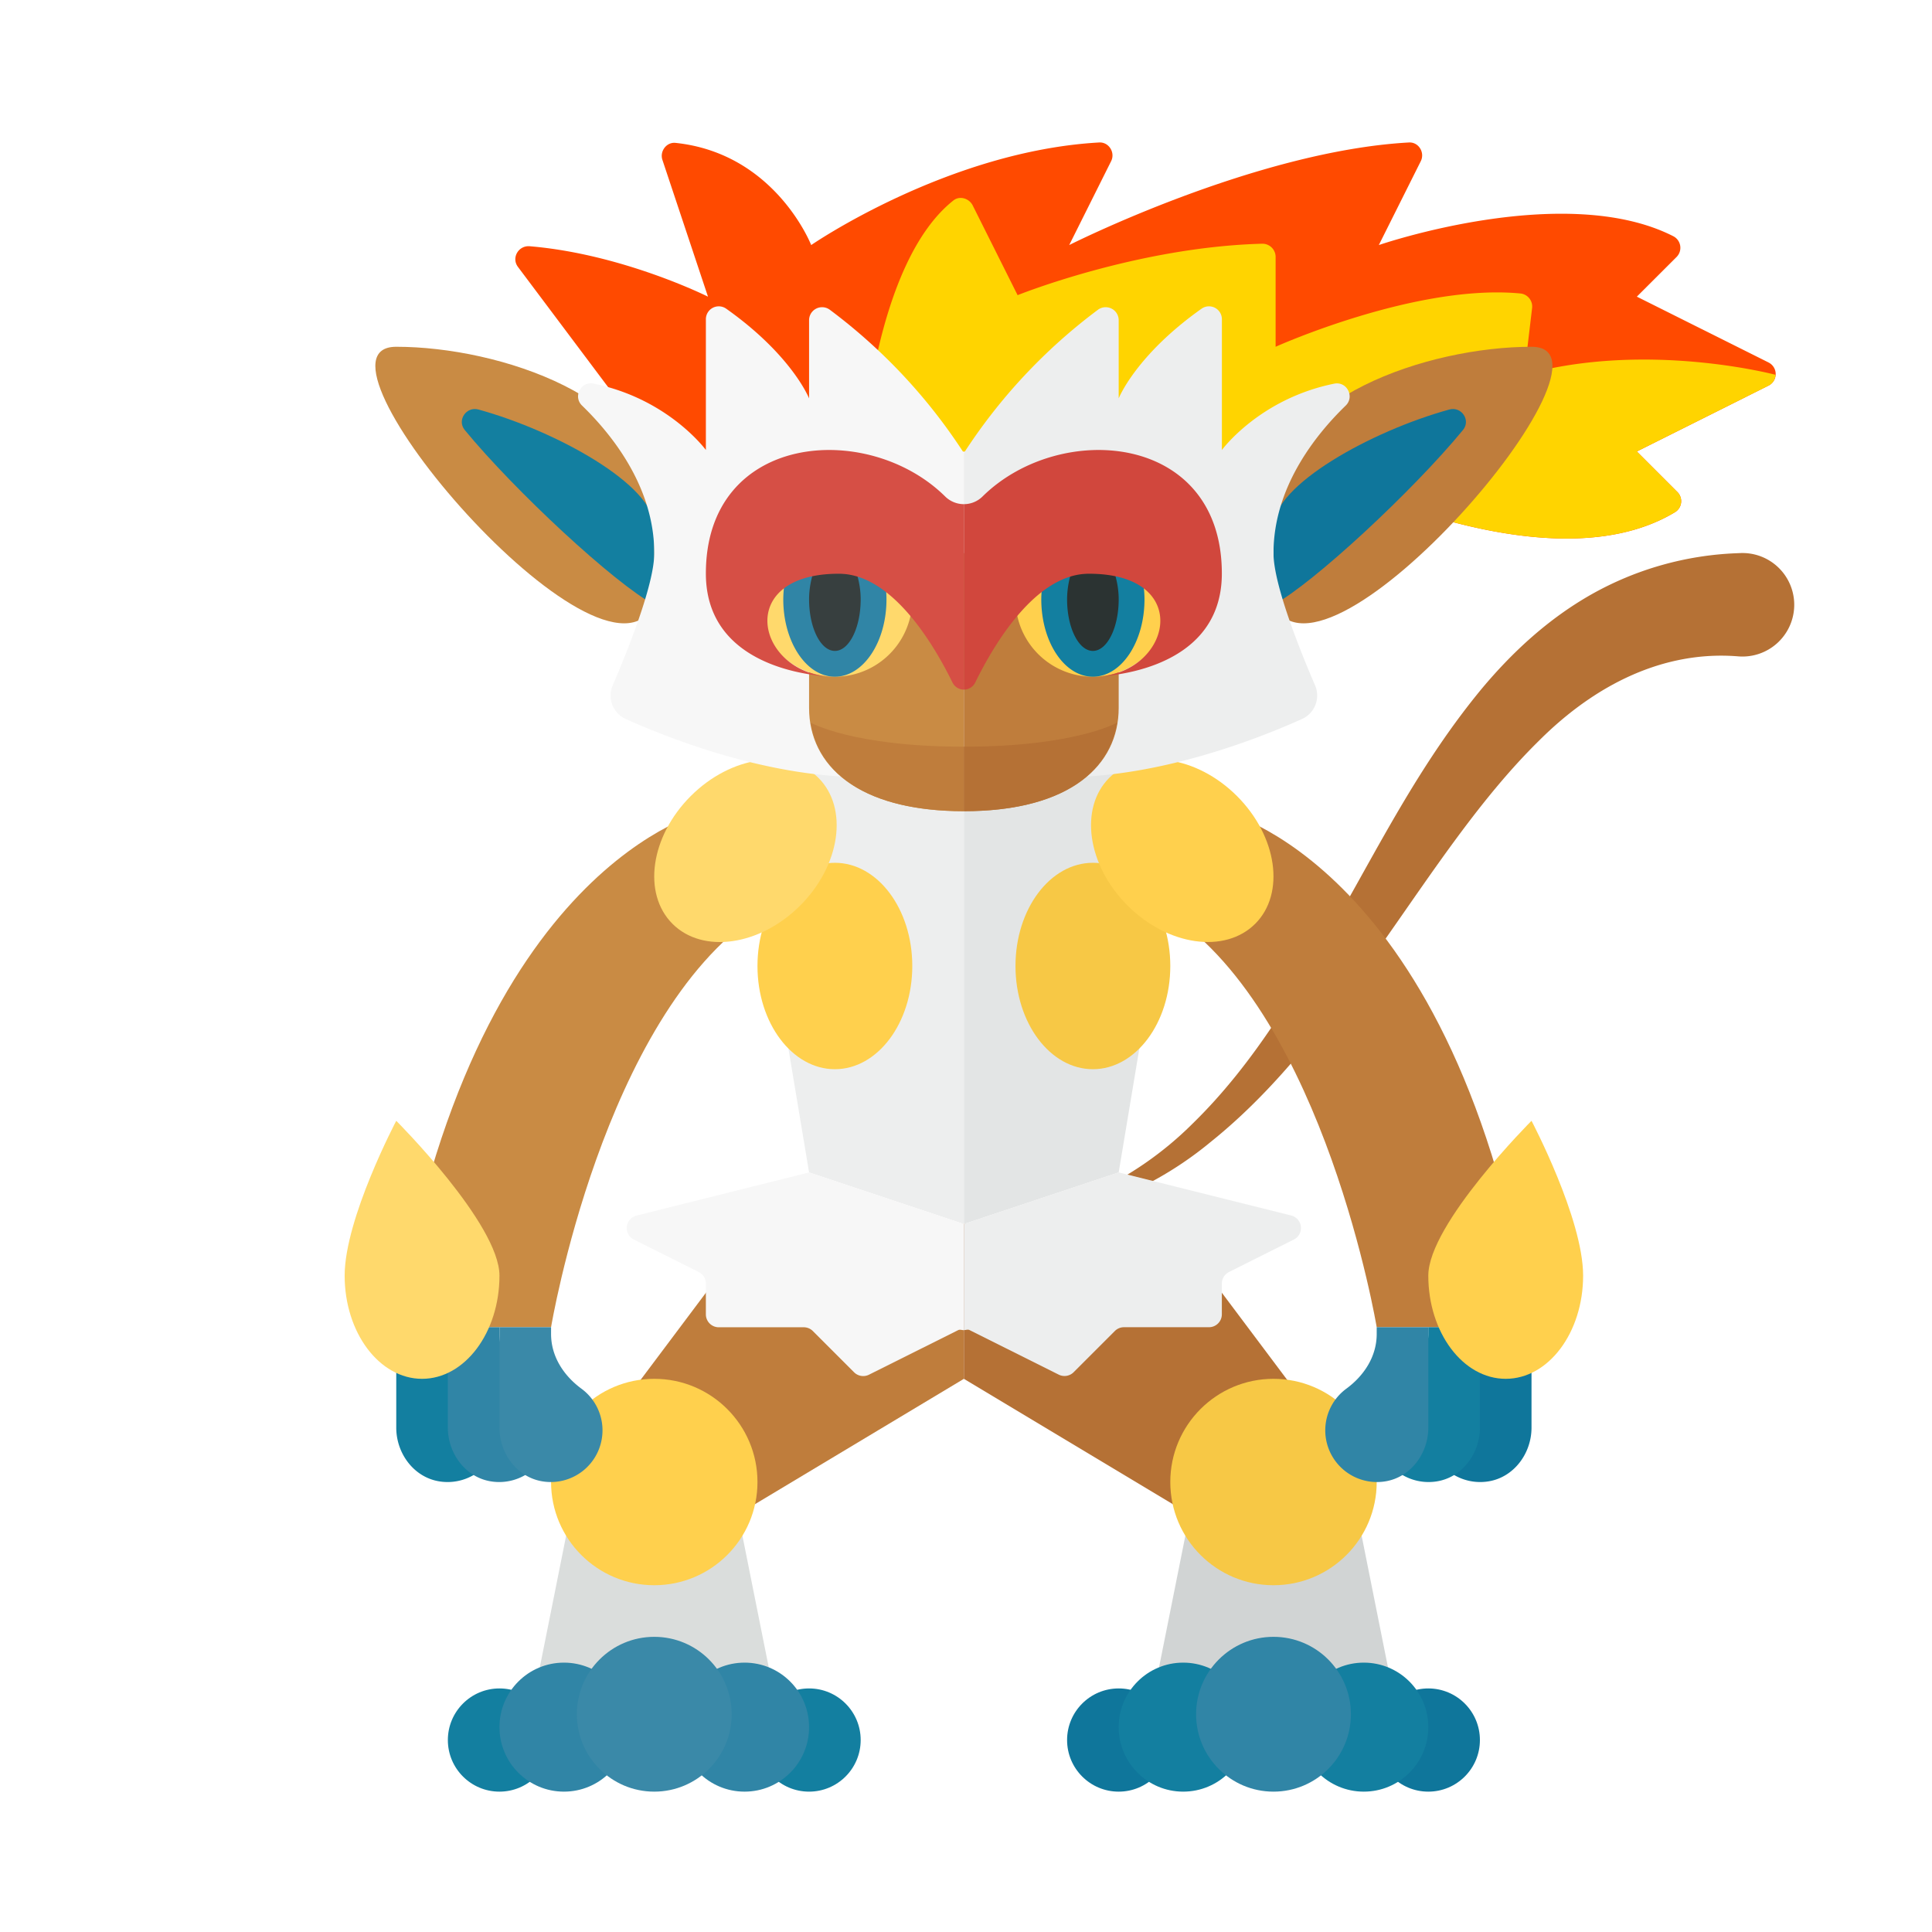 <svg xmlns="http://www.w3.org/2000/svg" width="100%" height="100%" viewBox="-2.72 -2.72 37.44 37.44"><path fill="#FF4A00" d="M10 6.029L7.317 2.452c-.131-.175.01-.418.228-.4 1.803.15 3.455.977 3.455.977l-.883-2.65c-.056-.167.079-.349.255-.33C12.308.253 13 2.029 13 2.029S15.645.206 18.58.041c.188-.011.317.195.232.363L18 2.029S21.609.205 24.584.041c.188-.01.313.195.229.363L24 2.029s3.603-1.243 5.707-.171a.252.252 0 01.063.402l-.77.769 2.553 1.276a.25.25 0 010 .447L29 6.029l.785.785a.25.25 0 01-.046.392C27.026 8.839 22 6.029 22 6.029H10z"/><path fill="#FFD400" d="M29.739 7.206a.25.25 0 00.046-.392L29 6.029l2.553-1.276a.243.243 0 00.134-.21s-2.497-.664-4.87 0l.153-1.291a.254.254 0 00-.219-.284C24.727 2.771 22 4 22 4V2.258a.256.256 0 00-.259-.255C19.312 2.067 17 3 17 3l-.87-1.739c-.069-.137-.251-.193-.372-.098C14.217 2.378 14 6 14 6l.064.029H22s5.026 2.81 7.739 1.177z"/><path fill="#B57135" d="M15.959 21a6.682 6.682 0 004.443-1.956c1.176-1.149 2.019-2.589 2.841-4.044.828-1.457 1.602-2.984 2.756-4.379.579-.691 1.275-1.345 2.129-1.827A6.211 6.211 0 0130.958 8l.044-.002a1.003 1.003 0 11-.044 2.001c-1.412-.113-2.742.523-3.856 1.637-1.12 1.101-2.042 2.514-3.014 3.896-.973 1.381-1.998 2.799-3.358 3.887-1.341 1.109-3.086 1.683-4.771 1.581z"/><path fill="#D1D4D4" d="M24.459 31h-5l1-5h3z"/><circle cx="18.959" cy="31" r="1" fill="#0F769B"/><circle cx="24.959" cy="31" r="1" fill="#0F769B"/><circle cx="20.209" cy="30.75" r="1.25" fill="#137FA0"/><circle cx="23.709" cy="30.75" r="1.25" fill="#137FA0"/><path fill="#BF7D3C" d="M15.959 21h-4l-3 4 2 2 5-3z"/><path fill="#B57135" d="M15.959 21v3l5 3 2-2-3-4z"/><path fill="#BF7D3C" d="M21.959 9V7c0-2 3-3 5-3s-4 7-5 5z"/><path fill="#0F769B" d="M21.959 7.483c0-.8 1.89-1.849 3.407-2.267.236-.065.421.208.265.397-.966 1.175-2.9 2.972-3.672 3.387V7.483z"/><path fill="#EDEEEE" d="M15.959 12h-3l-1 2 1 6 3 1z"/><path fill="#E3E5E5" d="M15.959 12v9l3-1 1-6-1-2z"/><path fill="#C98B44" d="M9.959 9V7c0-2-3-3-5-3s4 7 5 5z"/><path fill="#137FA0" d="M9.959 7.483c0-.8-1.89-1.849-3.407-2.267-.236-.065-.421.208-.266.397.966 1.175 2.9 2.972 3.673 3.387V7.483z"/><path fill="#C98B44" d="M10.959 13s-4.557 1-6 10h3s1-6 4-8l-1-2z"/><path fill="#DADDDC" d="M12.459 31h-5l1-5h3z"/><circle cx="21.959" cy="30.5" r="1.5" fill="#3085A6"/><circle cx="9.959" cy="26" r="2" fill="#FFD04D"/><circle cx="21.959" cy="26" r="2" fill="#F7C845"/><ellipse cx="13.459" cy="16" fill="#FFD04D" rx="1.5" ry="2"/><ellipse cx="18.459" cy="16" fill="#F7C845" rx="1.5" ry="2"/><ellipse cx="11.726" cy="13.768" fill="#FFD96C" rx="2" ry="1.5" transform="rotate(-45.001 11.726 13.768)"/><path fill="#137FA0" d="M5.959 23.131V23h-1v1.947c0 .498.34.96.832 1.04a1.002 1.002 0 00.759-1.794c-.349-.256-.591-.629-.591-1.062z"/><path fill="#3085A6" d="M6.959 23.131V23h-1v1.947c0 .498.34.96.832 1.04a1.002 1.002 0 00.759-1.794c-.349-.256-.591-.629-.591-1.062z"/><path fill="#3A89A8" d="M7.959 23.131V23h-1v1.947c0 .498.34.96.832 1.04a1.002 1.002 0 00.759-1.794c-.349-.256-.591-.629-.591-1.062z"/><path fill="#FFD96C" d="M6.959 22c0 1.105-.672 2-1.5 2s-1.5-.895-1.5-2 1-3 1-3 2 2 2 3z"/><path fill="#BF7D3C" d="M20.959 13s4.557 1 6 10h-3s-1-6-4-8l1-2z"/><path fill="#0F769B" d="M25.959 23.131V23h1v1.947c0 .498-.34.96-.832 1.04a1.002 1.002 0 01-.759-1.794c.349-.256.591-.629.591-1.062z"/><path fill="#137FA0" d="M24.959 23.131V23h1v1.947c0 .498-.34.96-.832 1.04a1.002 1.002 0 01-.759-1.794c.349-.256.591-.629.591-1.062z"/><path fill="#3085A6" d="M23.959 23.131V23h1v1.947c0 .498-.34.96-.832 1.04a1.002 1.002 0 01-.759-1.794c.349-.256.591-.629.591-1.062z"/><path fill="#FFD04D" d="M24.959 22c0 1.105.672 2 1.5 2s1.5-.895 1.5-2-1-3-1-3-2 2-2 3z"/><ellipse cx="20.191" cy="13.768" fill="#FFD04D" rx="1.5" ry="2" transform="rotate(-45.001 20.19 13.768)"/><path fill="#F7F7F7" d="M15.959 6.059a10.77 10.77 0 00-2.599-2.777.252.252 0 00-.401.201V5s-.328-.833-1.606-1.738a.25.25 0 00-.394.205V6s-.725-.992-2.176-1.286c-.245-.05-.403.251-.224.425.589.571 1.4 1.588 1.4 2.861 0 .605-.514 1.885-.805 2.561a.498.498 0 00.252.652c1.142.514 4.239 1.712 6.553.787V6.059z"/><path fill="#EDEEEE" d="M23.135 4.715C21.684 5.009 20.959 6 20.959 6V3.467a.25.25 0 00-.394-.205C19.287 4.167 18.959 5 18.959 5V3.483a.252.252 0 00-.401-.201 10.77 10.77 0 00-2.599 2.777V12c2.314.926 5.411-.273 6.553-.787a.498.498 0 00.252-.652c-.291-.676-.805-1.956-.805-2.561 0-1.273.81-2.289 1.399-2.86.179-.174.021-.475-.223-.425z"/><path fill="#C98B44" d="M15.959 8h-3v3c0 1.105.929 2 3 2V8z"/><path fill="#BF7D3C" d="M15.959 13c2.071 0 3-.895 3-2V8h-3v5z"/><path fill="#FFD04D" d="M19.959 8.894a1.5 1.5 0 01-3 0c0-.5.672-.5 1.5-.5s1.5 0 1.5.5z"/><path fill="#137FA0" d="M19.459 8.894c0-.16-.021-.311-.052-.456-.259-.042-.586-.044-.948-.044s-.689.003-.948.044a2.166 2.166 0 00-.052.456c0 .828.448 1.5 1 1.5s1-.672 1-1.5z"/><path fill="#2B3332" d="M18.034 8.398a1.722 1.722 0 00-.075.496c0 .552.224 1 .5 1s.5-.448.5-1c0-.184-.032-.348-.075-.496a19.217 19.217 0 00-.85 0z"/><path fill="#FFD96C" d="M14.959 8.894a1.5 1.5 0 01-3 0c0-.5.672-.5 1.5-.5s1.5 0 1.5.5z"/><path fill="#3085A6" d="M14.459 8.894c0-.16-.021-.311-.052-.456-.259-.042-.586-.044-.948-.044s-.689.003-.948.044a2.166 2.166 0 00-.052.456c0 .828.448 1.5 1 1.5s1-.672 1-1.5z"/><path fill="#373F3F" d="M13.034 8.398a1.722 1.722 0 00-.075.496c0 .552.224 1 .5 1s.5-.448.5-1c0-.184-.032-.348-.075-.496a19.217 19.217 0 00-.85 0z"/><path fill="#BF7D3C" d="M15.959 11.75c-2.152 0-2.969-.466-2.969-.466.15.969 1.08 1.716 2.969 1.716v-1.25z"/><path fill="#B57135" d="M18.928 11.284s-.817.466-2.969.466V13c1.888 0 2.818-.747 2.969-1.716z"/><path fill="#D64F45" d="M15.959 7.05a.517.517 0 01-.365-.151c-1.502-1.48-4.635-1.232-4.635 1.495 0 2 2.5 2 2.5 2-1.5 0-2-1.993.075-1.996 1.026 0 1.832 1.351 2.203 2.106.046.093.134.14.222.14V7.05z"/><path fill="#D1473D" d="M16.18 10.504c.37-.755 1.176-2.106 2.203-2.106 2.075.003 1.575 1.996.075 1.996 0 0 2.5 0 2.5-2 0-2.727-3.132-2.975-4.635-1.495a.515.515 0 01-.364.151v3.593a.242.242 0 00.221-.139z"/><path fill="#F7F7F7" d="M15.959 21l-3-1-3.344.836a.25.25 0 00-.051.466l1.257.629a.25.25 0 01.138.224v.596c0 .138.112.25.25.25h1.646a.25.25 0 01.177.073l.799.799a.25.25 0 00.289.047l1.727-.863c.035-.018.073 0 .112 0V21z"/><path fill="#EDEEEE" d="M16.07 23.056l1.727.863a.251.251 0 00.289-.047l.799-.799a.25.25 0 01.177-.073h1.646a.25.25 0 00.25-.25v-.596c0-.095.054-.181.138-.224l1.257-.629a.25.25 0 00-.051-.466L18.959 20l-3 1v2.056c.038 0 .076-.018.111 0z"/><circle cx="6.959" cy="31" r="1" fill="#137FA0"/><circle cx="12.959" cy="31" r="1" fill="#137FA0"/><circle cx="8.209" cy="30.75" r="1.25" fill="#3085A6"/><circle cx="11.709" cy="30.75" r="1.25" fill="#3085A6"/><circle cx="9.959" cy="30.5" r="1.5" fill="#3A89A8"/></svg>
